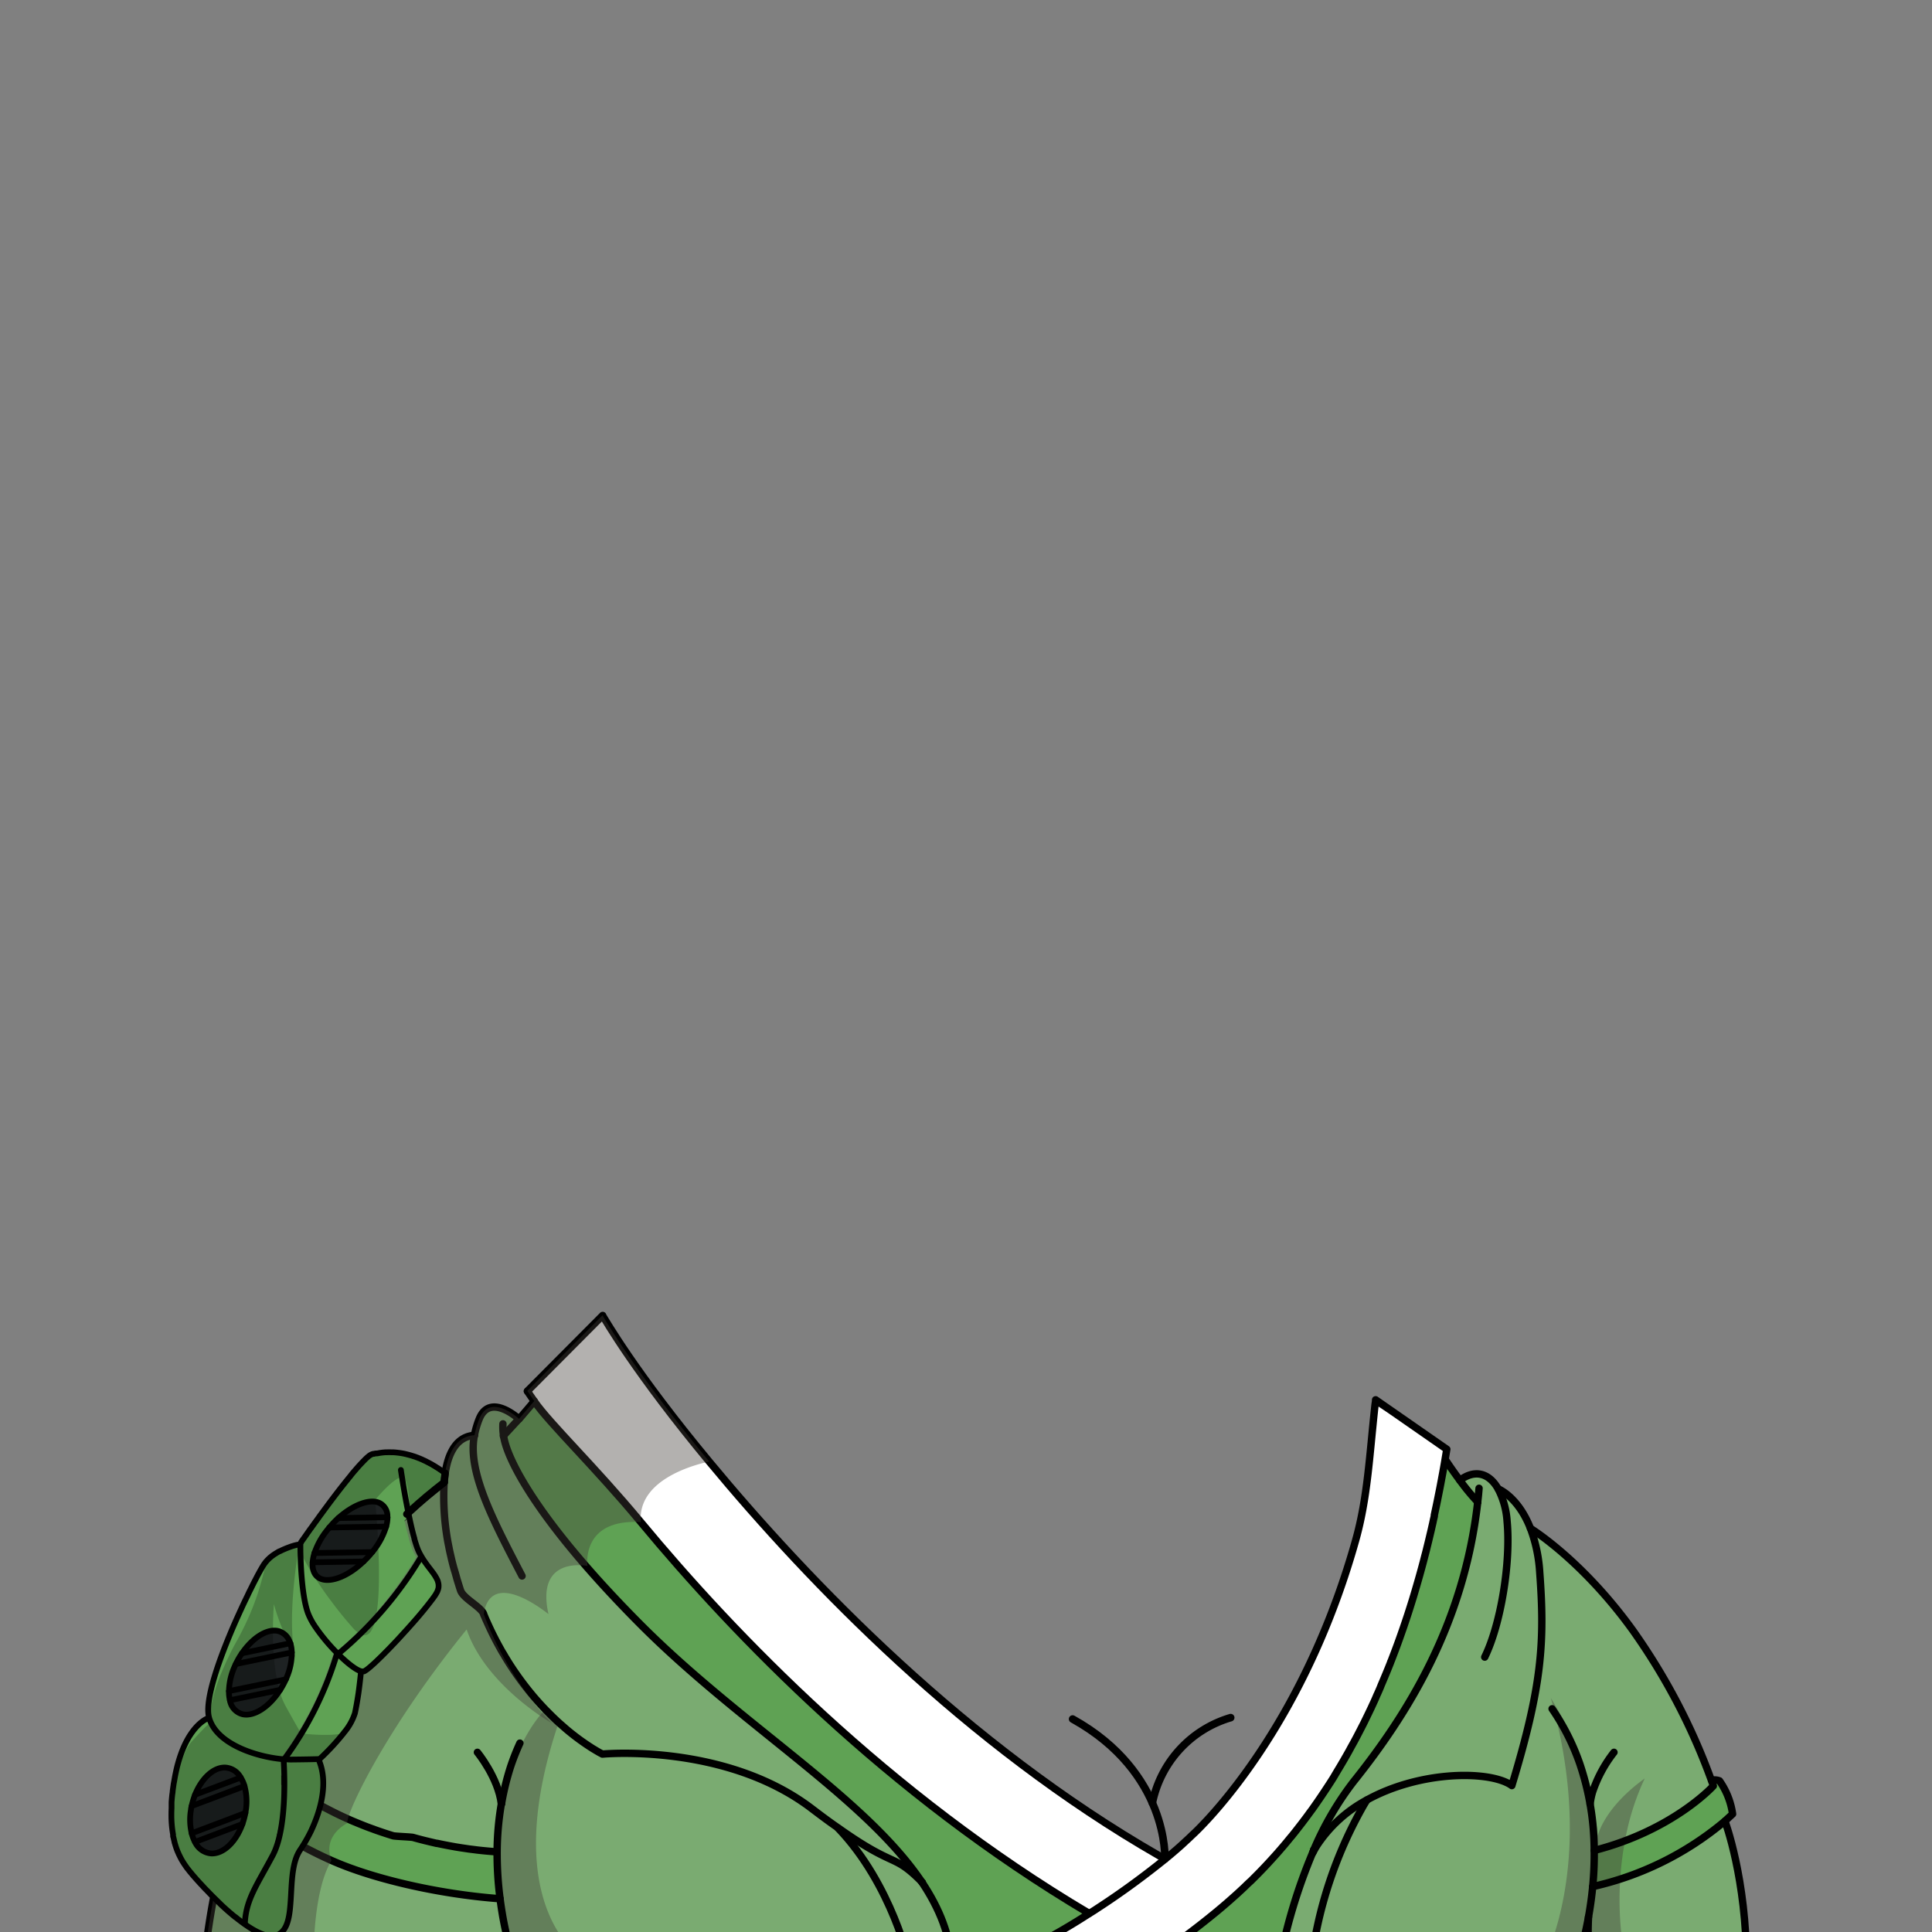<svg xmlns="http://www.w3.org/2000/svg" viewBox="0 0 432 432">
  <rect x="0" y="0" width="432" height="432" fill="#808080" stroke="none"/>
  <defs>
    <style>.GUNDAN_OTTER_OUTFIT_GUNDAN_OTTER_OUTFIT_36_cls-1{isolation:isolate;}.GUNDAN_OTTER_OUTFIT_GUNDAN_OTTER_OUTFIT_36_cls-2{fill:#5fa254;}.GUNDAN_OTTER_OUTFIT_GUNDAN_OTTER_OUTFIT_36_cls-3{fill:#7aab71;}.GUNDAN_OTTER_OUTFIT_GUNDAN_OTTER_OUTFIT_36_cls-4{fill:#fff;}.GUNDAN_OTTER_OUTFIT_GUNDAN_OTTER_OUTFIT_36_cls-5{fill:#433c39;opacity:0.4;}.GUNDAN_OTTER_OUTFIT_GUNDAN_OTTER_OUTFIT_36_cls-5,.GUNDAN_OTTER_OUTFIT_GUNDAN_OTTER_OUTFIT_36_cls-9{mix-blend-mode:multiply;}.GUNDAN_OTTER_OUTFIT_GUNDAN_OTTER_OUTFIT_36_cls-10,.GUNDAN_OTTER_OUTFIT_GUNDAN_OTTER_OUTFIT_36_cls-6,.GUNDAN_OTTER_OUTFIT_GUNDAN_OTTER_OUTFIT_36_cls-8{fill:none;stroke:#000;stroke-linecap:round;stroke-linejoin:round;}.GUNDAN_OTTER_OUTFIT_GUNDAN_OTTER_OUTFIT_36_cls-6{stroke-width:1.65px;}.GUNDAN_OTTER_OUTFIT_GUNDAN_OTTER_OUTFIT_36_cls-7{fill:#1e2223;}.GUNDAN_OTTER_OUTFIT_GUNDAN_OTTER_OUTFIT_36_cls-8{stroke-width:1.29px;}.GUNDAN_OTTER_OUTFIT_GUNDAN_OTTER_OUTFIT_36_cls-9{opacity:0.22;}.GUNDAN_OTTER_OUTFIT_GUNDAN_OTTER_OUTFIT_36_cls-10{stroke-width:1.7px;}</style>
  </defs>
  <g class="GUNDAN_OTTER_OUTFIT_GUNDAN_OTTER_OUTFIT_36_cls-1">
    <g id="outfit">
      <path class="GUNDAN_OTTER_OUTFIT_GUNDAN_OTTER_OUTFIT_36_cls-2" d="M384.48,398.2a16.87,16.87,0,0,1,2.93,7.42l-1.71,1.58a69.44,69.44,0,0,1-29.57,14.65,74.35,74.35,0,0,0,.34-8.08c17.69-4.53,26.63-14.43,26.63-14.43s-.13-.44-.43-1.25h.05A3,3,0,0,1,384.48,398.2Z" />
      <path class="GUNDAN_OTTER_OUTFIT_GUNDAN_OTTER_OUTFIT_36_cls-3" d="M383.1,399.34s-6.61,7.33-19.73,12.26a68.48,68.48,0,0,1-6.9,2.17,74.35,74.35,0,0,1-.34,8.08,82.36,82.36,0,0,1-2.08,12.1c-.61,2.42-1.17,4.13-1.43,4.91v.47h-59.5a95.09,95.09,0,0,1,11.8-35.67c6.78-3.78,12.24-8.24,26.9-6.06.09-.19,5,1.18,5.06,1a6.21,6.21,0,0,1,1.17.68,193.07,193.07,0,0,0,5.06-19.71c1.93-10.19,1.93-17.86,1.18-27.94a33.85,33.85,0,0,0-2.08-9.86s11.49,7,22.92,22.83a140.81,140.81,0,0,1,17.54,33.51C383,398.9,383.1,399.34,383.1,399.34Z" />
      <path class="GUNDAN_OTTER_OUTFIT_GUNDAN_OTTER_OUTFIT_36_cls-2" d="M111.82,424.59h-.15c-13.93-1-28.6-4.52-37.55-8.55a84.61,84.61,0,0,1-20.82-13.1c-1-.87-1.73-1.58-2.22-2.07,0,0,.67-5.7,3.81-9.69A4,4,0,0,1,57.2,391h0c-.36,1.05-.53,1.63-.53,1.63l.61.64a.85.85,0,0,1,.19.19l1,.94.65.59h0c.23.2.47.42.74.64a71.7,71.7,0,0,0,11.32,7.79c.56.32,1.13.63,1.72.93,1.51.8,3.11,1.59,4.82,2.35.68.31,1.37.6,2.08.89s1.66.68,2.52,1l1.58.58q1.94.69,4,1.32c.42.12,4,.25,4.46.37.84.24,1.71.47,2.59.69l1.33.32,1.32.31.14,0c1.34.29,2.72.55,4.12.8.67.11,1.35.22,2,.31l1,.15,1.38.17c.31.05.63.08,1,.12,1.22.14,2.46.24,3.71.34h.14A78.17,78.17,0,0,0,111.82,424.59Z" />
      <path class="GUNDAN_OTTER_OUTFIT_GUNDAN_OTTER_OUTFIT_36_cls-4" d="M239.65,435.89a.15.15,0,0,1,.09,0,.29.29,0,0,1,.1.08Zm67.81-121.81c-1.28,11.71-1.67,20.88-4.37,30.43A136.79,136.79,0,0,1,269.84,407l-.51.54c-.91.94-1.83,1.85-2.75,2.75l-.1.09c-.38.38-.77.75-1.16,1.1l-1.18,1.09c-1.21,1.09-2.43,2.12-3.65,3.11-2.26,1.83-4.48,3.53-6.65,5.13-2.89,2.12-5.68,4-8.34,5.78-.66.44-1.31.86-2,1.27a138.33,138.33,0,0,1-21.61,11.48H255.8c.4-.25.79-.51,1.19-.78a183.11,183.11,0,0,0,15.1-11.2l1.11-.93,1.11-.95c.46-.4.92-.8,1.37-1.21.71-.62,1.41-1.26,2.11-1.92l.87-.83c.36-.33.71-.68,1.07-1l1.32-1.32c.47-.47.92-.94,1.38-1.42,1.13-1.18,2.23-2.39,3.33-3.63l1.2-1.39.43-.51c.52-.61,1-1.23,1.55-1.86l.06-.08.46-.58c.16-.19.31-.38.46-.58.65-.83,1.3-1.66,1.93-2.51.29-.38.57-.76.85-1.15s.75-1,1.12-1.54q1.65-2.34,3.24-4.79c.36-.55.72-1.11,1.07-1.67l1-1.69.43-.71.92-1.56.75-1.31c.25-.43.49-.87.73-1.32s.49-.88.73-1.32c.51-.93,1-1.87,1.48-2.81.57-1.11,1.14-2.24,1.69-3.39.13-.26.25-.51.37-.77.21-.46.43-.92.65-1.38.35-.74.69-1.49,1-2.24s.64-1.44.95-2.17c.72-1.68,1.43-3.38,2.12-5.12,0-.12.09-.23.13-.34l.72-1.88c.55-1.44,1.08-2.9,1.6-4.39l.43-1.23.42-1.24c.28-.83.56-1.67.83-2.52s.55-1.73.82-2.61.51-1.69.76-2.55.51-1.75.76-2.64q.24-.86.48-1.74c.18-.66.36-1.32.53-2s.37-1.39.54-2.09.35-1.41.52-2.12l.51-2.15.27-1.19c.08-.32.15-.65.22-1s.15-.65.23-1c0-.07,0-.15,0-.22l.21-1c.16-.74.32-1.48.47-2.23s.3-1.49.45-2.25c.12-.58.23-1.17.34-1.76l.24-1.29c.24-1.27.47-2.56.69-3.86.12-.78.26-1.56.39-2.35Z" />
      <path class="GUNDAN_OTTER_OUTFIT_GUNDAN_OTTER_OUTFIT_36_cls-3" d="M212.87,439.32h-9.45s-3.9-17.9-16-30.52h0c13,9.2,12,5.34,18.7,12.1h0C210.06,426.72,212.5,432.78,212.87,439.32Z" />
      <path class="GUNDAN_OTTER_OUTFIT_GUNDAN_OTTER_OUTFIT_36_cls-2" d="M243.54,427.85a138.86,138.86,0,0,1-21.61,11.48h-9.06c-.37-6.54-2.81-12.6-6.7-18.42h0C193.48,402,165.41,385.58,143,363.07a174.12,174.12,0,0,1-11.68-12.92h0c-12.12-14.93-18.13-24.72-18.75-29.1l3.48-3.76,3.4-4c3.47,5,13.64,14.77,23.81,27C164.11,365.47,198.35,401.08,243.54,427.85Z" />
      <path class="GUNDAN_OTTER_OUTFIT_GUNDAN_OTTER_OUTFIT_36_cls-3" d="M212.87,439.32H115.19l-.17-.47c0-.17-.13-.37-.21-.63s-.25-.79-.41-1.32c-.28-.94-.62-2.14-1-3.56l-.31-1.32c-.07-.3-.13-.6-.2-.93-.12-.6-.26-1.23-.37-1.88-.08-.33-.13-.67-.19-1h0a5.4,5.4,0,0,1-.11-.58v0c-.16-.95-.3-1.95-.44-3a78.17,78.17,0,0,1-.66-10.44H111c-1.25-.1-2.49-.2-3.71-.34l-1-.12-1.38-.17-1-.15c-.7-.09-1.38-.2-2-.31-1.4-.25-2.79-.52-4.12-.8l-.14,0-1.32-.31L95,411.59c-.88-.22-1.75-.45-2.59-.69-.42-.12-4-.25-4.46-.37q-2.08-.63-4-1.32l-1.58-.58c-.86-.32-1.7-.66-2.52-1s-1.4-.58-2.08-.89c-1.71-.76-3.31-1.55-4.82-2.35-.6-.31-1.16-.63-1.72-.93a71.7,71.7,0,0,1-11.32-7.79l-.74-.64h0l-.65-.59-1-.94-.19-.19-.61-.64s.17-.58.53-1.63c2.57-7.43,14.61-38.65,42.09-59.55a57,57,0,0,0,.77,12.94c.1.57.22,1.13.33,1.7s.23,1.11.36,1.66c.29,1.3.61,2.58,1,3.81.09.33.18.64.28,1,.13.51.29,1,.45,1.52s.31,1,.47,1.48c.62,1.84,4.49,3.61,5.18,5.29,0,0,0,.06,0,.08h0c0,.07.05.14.09.22s0,.09.07.13c.15.4.32.79.5,1.18s.39.87.59,1.29q.59,1.28,1.2,2.46c.2.4.41.8.62,1.19s.42.77.63,1.15.42.76.65,1.12.42.74.65,1.09c.43.72.87,1.42,1.32,2.09.22.34.44.67.67,1,1.13,1.64,2.27,3.15,3.41,4.55l.68.82c.92,1.08,1.82,2.07,2.71,3l.21.22.13.12c.91.93,1.81,1.81,2.68,2.6l.36.32c.42.37.81.72,1.2,1.05a52.14,52.14,0,0,0,6,4.41c.29.18.56.35.8.48.5.3.88.51,1.11.62l.17.1.11.05s27.44-2.6,46.83,12.2c2.27,1.73,4.23,3.18,6,4.39h0c12.06,12.62,16,30.52,16,30.52Z" />
      <path class="GUNDAN_OTTER_OUTFIT_GUNDAN_OTTER_OUTFIT_36_cls-5" d="M132.22,439.33h-15.7l-.25-.47a43.47,43.47,0,0,1-3.9-10.65A56.66,56.66,0,0,1,111,414.14c.33-12.64,4.49-25,10.9-31.91a19.75,19.75,0,0,1,4.66-3.84c-.65,2.3-.92,4.64-1.64,6.78C112.56,421.85,125.92,436,132.22,439.33Z" />
      <path class="GUNDAN_OTTER_OUTFIT_GUNDAN_OTTER_OUTFIT_36_cls-2" d="M330.42,335.85v0c-3.06,27.29-15.73,47.47-27.75,62.49a69.23,69.23,0,0,0-8.9,15.26l0,.05c-.07.18-.16.36-.22.54,0,0,0,0,0,0A122.67,122.67,0,0,0,286,439.33H255.8c.4-.25.79-.51,1.18-.77a184.32,184.32,0,0,0,15.1-11.2c23.87-19.64,42.61-50.89,51.14-100.93,0,0,1.4,2.15,3.21,4.57A46.73,46.73,0,0,0,330.42,335.85Z" />
      <path class="GUNDAN_OTTER_OUTFIT_GUNDAN_OTTER_OUTFIT_36_cls-3" d="M390.53,439.33H352.62v-.47c.26-.78.82-2.49,1.43-4.91a82.36,82.36,0,0,0,2.08-12.1q3.25-.77,6.17-1.73a67.56,67.56,0,0,0,23.4-12.92S390.53,420,390.53,439.33Z" />
      <path class="GUNDAN_OTTER_OUTFIT_GUNDAN_OTTER_OUTFIT_36_cls-5" d="M363.65,439.33H344.76s12.63-22.15,2-59.67a73.25,73.25,0,0,1,10.51,30.81s1.26-6.12,10.5-12.81a55.72,55.72,0,0,0-4.41,13.94,67.88,67.88,0,0,0-1.07,8.52A70.27,70.27,0,0,0,363.65,439.33Z" />
      <path class="GUNDAN_OTTER_OUTFIT_GUNDAN_OTTER_OUTFIT_36_cls-3" d="M344.29,351.61c1.16,15.58.52,25.39-6.24,47.65a6.21,6.21,0,0,0-1.17-.68c-5.73-2.69-20-2.31-31.23,3.89a30.85,30.85,0,0,0-11,9.92l-.06.09c-.44.6-.7,1-.79,1.14a69.23,69.23,0,0,1,8.9-15.26c12-15,24.69-35.2,27.75-62.49v0a46.73,46.73,0,0,1-4-4.85c3.33-2.51,6.55-1.65,8.56,1.93h0s4.43,1.69,7.21,8.83A33.85,33.85,0,0,1,344.29,351.61Z" />
      <path class="GUNDAN_OTTER_OUTFIT_GUNDAN_OTTER_OUTFIT_36_cls-3" d="M304.92,403.66a95.09,95.09,0,0,0-11.8,35.67H286a122.67,122.67,0,0,1,7.52-25.08s0,0,0,0a17.53,17.53,0,0,1,1-1.73l.06-.09A32.6,32.6,0,0,1,304.92,403.66Z" />
      <path class="GUNDAN_OTTER_OUTFIT_GUNDAN_OTTER_OUTFIT_36_cls-3" d="M206.16,420.89c-6.7-6.76-5.68-2.9-18.7-12.1-1.72-1.21-3.68-2.66-6-4.39-19.39-14.8-46.83-12.2-46.83-12.2l-.11-.05-.17-.1c-.23-.11-.61-.32-1.11-.62l-.8-.48a52.14,52.14,0,0,1-6-4.41l-1.2-1.05-.36-.32c-.87-.79-1.77-1.67-2.68-2.6l-.13-.12-.21-.22c-.89-.94-1.79-1.93-2.71-3l-.68-.82c-1.14-1.4-2.28-2.91-3.41-4.55-.23-.33-.45-.66-.67-1-.45-.67-.89-1.37-1.32-2.09-.22-.35-.44-.72-.65-1.09s-.43-.74-.65-1.12l-.63-1.15c-.21-.39-.42-.79-.62-1.19q-.61-1.18-1.2-2.46l-.59-1.29c-.17-.39-.33-.78-.5-1.18,0,0,0-.08-.07-.13s-.06-.15-.09-.22h0s0,0,0-.08c-.7-1.67-4.57-3.45-5.18-5.29-.16-.48-.31-1-.47-1.48s-.31-1-.45-1.52c-.1-.32-.19-.64-.28-1-.34-1.23-.66-2.51-1-3.81-.13-.55-.24-1.1-.36-1.66s-.23-1.13-.33-1.7a57,57,0,0,1-.77-12.94c.41-5.28,2.08-10.23,6.81-10.54a20.06,20.06,0,0,1,1.07-3.65c2.41-6,8.89,0,8.89,0l-3.48,3.76c.62,4.38,6.63,14.17,18.75,29.1h0A174.12,174.12,0,0,0,143,363.07C165.41,385.58,193.48,402,206.16,420.89Z" />
      <path class="GUNDAN_OTTER_OUTFIT_GUNDAN_OTTER_OUTFIT_36_cls-3" d="M115.19,439.33H45.6a170.41,170.41,0,0,1,7.7-36.4A84.61,84.61,0,0,0,74.12,416c8.95,4,23.62,7.51,37.55,8.55h.15c.14,1.05.28,2.05.44,3v0a5.4,5.4,0,0,0,.11.58h0c.06.34.11.68.19,1,.11.65.24,1.27.37,1.88.07.33.13.63.2.93l.31,1.32c.34,1.42.68,2.62,1,3.56.15.53.29,1,.41,1.32s.16.46.21.63Z" />
      <path class="GUNDAN_OTTER_OUTFIT_GUNDAN_OTTER_OUTFIT_36_cls-4" d="M260.49,415.67h0a185.15,185.15,0,0,1-17,12.17c-45.19-26.77-79.43-62.38-100.25-87.5-10.17-12.27-20.34-22-23.81-27-.64-.91-1.16-1.67-1.55-2.26l16.83-16.91,0,.06c.67,1.05,7.27,12.66,23.85,32.65,22.36,27,57.45,63.33,100.56,88.08Z" />
      <path class="GUNDAN_OTTER_OUTFIT_GUNDAN_OTTER_OUTFIT_36_cls-6" d="M385.7,407.2s4.83,12.84,4.83,32.13H255.8" />
      <path class="GUNDAN_OTTER_OUTFIT_GUNDAN_OTTER_OUTFIT_36_cls-6" d="M112.1,403.38a64.66,64.66,0,0,0-.94,10.77,78.17,78.17,0,0,0,.66,10.44c.14,1.05.28,2.05.44,3v0A74.79,74.79,0,0,0,115,438.86l.17.47" />
      <path class="GUNDAN_OTTER_OUTFIT_GUNDAN_OTTER_OUTFIT_36_cls-6" d="M116.25,389.77a52,52,0,0,0-2.11,5.35,59,59,0,0,0-2,8.24" />
      <path class="GUNDAN_OTTER_OUTFIT_GUNDAN_OTTER_OUTFIT_36_cls-6" d="M106.75,391.82s4.67,5.69,5.35,11.54v0" />
      <path class="GUNDAN_OTTER_OUTFIT_GUNDAN_OTTER_OUTFIT_36_cls-6" d="M352.62,438.86c.26-.78.82-2.49,1.43-4.91a82.36,82.36,0,0,0,2.08-12.1,74.35,74.35,0,0,0,.34-8.08,61,61,0,0,0-3.22-19.38h0a51.51,51.51,0,0,0-6-12l-.2-.3" />
      <path class="GUNDAN_OTTER_OUTFIT_GUNDAN_OTTER_OUTFIT_36_cls-6" d="M355.55,403.38a16.44,16.44,0,0,1,.55-2.67,29.45,29.45,0,0,1,4.79-8.89" />
      <path class="GUNDAN_OTTER_OUTFIT_GUNDAN_OTTER_OUTFIT_36_cls-6" d="M355.2,428.6s-.46,7.57.59,10.25" />
      <path class="GUNDAN_OTTER_OUTFIT_GUNDAN_OTTER_OUTFIT_36_cls-6" d="M117.93,311.05l16.83-16.91,0,.06c.67,1.05,7.27,12.66,23.85,32.65,22.36,27,57.45,63.33,100.56,88.08l1.28.74" />
      <path class="GUNDAN_OTTER_OUTFIT_GUNDAN_OTTER_OUTFIT_36_cls-6" d="M243.54,427.85c-45.19-26.77-79.43-62.38-100.25-87.5-10.17-12.27-20.34-22-23.81-27-.64-.91-1.16-1.67-1.55-2.26" />
      <path class="GUNDAN_OTTER_OUTFIT_GUNDAN_OTTER_OUTFIT_36_cls-6" d="M307.59,313c0,.37-.08.75-.13,1.12-1.28,11.71-1.67,20.88-4.37,30.43-9.68,34.35-26.2,54.89-33.25,62.49l-.51.54c-1.46,1.56-2.44,2.47-2.75,2.75l-.1.09c-.38.38-.77.75-1.16,1.1l-1.18,1.09c-1.21,1.09-2.43,2.12-3.65,3.11-2.26,1.83-4.48,3.53-6.65,5.13-2.89,2.13-5.68,4.05-8.34,5.78-.66.44-1.31.86-2,1.27a138.33,138.33,0,0,1-21.61,11.48H255.8c.4-.25.79-.51,1.19-.78a183.11,183.11,0,0,0,15.1-11.2l1.11-.93,1.11-.95c.46-.4.92-.8,1.37-1.21.71-.62,1.41-1.26,2.11-1.92.29-.27.58-.54.87-.83s.71-.68,1.07-1l1.32-1.32c.47-.47.92-.94,1.38-1.42,1.13-1.18,2.23-2.39,3.33-3.63l1.2-1.39.43-.51c.52-.61,1-1.23,1.55-1.86l.06-.08.46-.58c.16-.19.31-.38.46-.58.65-.83,1.3-1.66,1.93-2.51.29-.38.57-.76.85-1.15s.75-1,1.12-1.54q1.65-2.34,3.24-4.79c.36-.55.72-1.11,1.07-1.67l1-1.69.43-.71.92-1.56.75-1.31c.25-.43.49-.87.73-1.32s.49-.88.73-1.32c.51-.93,1-1.87,1.48-2.81l.81-1.58c.29-.6.59-1.2.88-1.81.13-.26.25-.51.37-.77.22-.45.44-.91.65-1.38.35-.74.69-1.49,1-2.24l.17-.36.37-.84c.14-.32.28-.65.41-1,.72-1.68,1.43-3.38,2.12-5.12,0-.12.09-.23.13-.34l.72-1.88c.55-1.44,1.08-2.9,1.6-4.39l.43-1.23.42-1.24c.28-.83.56-1.67.83-2.52s.55-1.73.82-2.61.51-1.69.76-2.55.51-1.75.76-2.64q.24-.86.48-1.74c.18-.66.36-1.32.53-2s.37-1.39.54-2.09.35-1.41.52-2.12l.51-2.15.27-1.19c.08-.32.15-.65.22-1s.15-.65.23-1c0-.07,0-.15,0-.22l.21-1c.16-.74.32-1.48.47-2.23s.3-1.49.45-2.25c.12-.58.23-1.17.34-1.76l.24-1.29c.24-1.27.47-2.56.69-3.86.12-.78.26-1.56.39-2.35L307.6,313" />
      <path class="GUNDAN_OTTER_OUTFIT_GUNDAN_OTTER_OUTFIT_36_cls-6" d="M53.3,402.93a170.41,170.41,0,0,0-7.7,36.4" />
      <path class="GUNDAN_OTTER_OUTFIT_GUNDAN_OTTER_OUTFIT_36_cls-6" d="M203.41,439.32h0s-3.9-17.9-16-30.52" />
      <path class="GUNDAN_OTTER_OUTFIT_GUNDAN_OTTER_OUTFIT_36_cls-6" d="M206.17,420.9c3.89,5.82,6.33,11.88,6.7,18.42h-9.45" />
      <path class="GUNDAN_OTTER_OUTFIT_GUNDAN_OTTER_OUTFIT_36_cls-6" d="M112.46,318.38a12.21,12.21,0,0,0,.14,2.67c.77,5.55,8.27,19.7,30.44,42,22.37,22.51,50.44,38.89,63.12,57.82" />
      <path class="GUNDAN_OTTER_OUTFIT_GUNDAN_OTTER_OUTFIT_36_cls-6" d="M106.12,320.94c-4.73.31-6.4,5.26-6.81,10.54a57,57,0,0,0,.77,12.94c.1.57.22,1.13.33,1.7s.23,1.11.36,1.66c.29,1.3.61,2.58,1,3.81.09.33.18.64.28,1,.13.51.29,1,.45,1.52s.31,1,.47,1.48c.61,1.84,4.48,3.62,5.18,5.29,0,0,0,.06,0,.08h0c0,.07.05.14.09.22s0,.09.07.13c.15.4.32.79.5,1.18s.39.87.59,1.29q.59,1.28,1.2,2.46c.2.4.41.8.62,1.19s.42.77.63,1.15.42.76.65,1.12.42.74.65,1.09c.43.72.87,1.42,1.32,2.09.22.34.44.67.67,1,1.13,1.64,2.27,3.15,3.41,4.55l.68.82c.92,1.08,1.82,2.07,2.71,3l.21.22.13.12c.91.93,1.81,1.81,2.68,2.6l.36.32,1.2,1.05a52.14,52.14,0,0,0,6,4.41l.8.48c.5.3.88.51,1.11.62l.17.1.11.05s27.44-2.6,46.83,12.2c2.27,1.73,4.23,3.18,6,4.39,13,9.2,12,5.34,18.7,12.1h0" />
      <path class="GUNDAN_OTTER_OUTFIT_GUNDAN_OTTER_OUTFIT_36_cls-6" d="M112.56,321.1l0-.05,3.48-3.76s-6.48-6-8.89,0a20.06,20.06,0,0,0-1.07,3.65c-1.59,8,4,18.71,10.65,31.45" />
      <line class="GUNDAN_OTTER_OUTFIT_GUNDAN_OTTER_OUTFIT_36_cls-6" x1="119.48" y1="313.31" x2="116.08" y2="317.29" />
      <path class="GUNDAN_OTTER_OUTFIT_GUNDAN_OTTER_OUTFIT_36_cls-6" d="M99.31,331.48C71.83,352.38,59.79,383.6,57.22,391c-.36,1.05-.53,1.63-.53,1.63l.61.64a.85.85,0,0,1,.19.19l1,.94.65.59h0c.23.2.47.42.74.64a71.7,71.7,0,0,0,11.32,7.79c.56.32,1.13.63,1.72.93,1.51.8,3.11,1.59,4.82,2.35.68.31,1.37.6,2.08.89s1.66.68,2.52,1l1.58.58q1.94.69,4,1.32c.42.12,4,.25,4.46.37.84.24,1.71.47,2.59.69l1.33.32,1.32.31.14,0c1.34.29,2.72.55,4.12.8.67.11,1.35.22,2,.31l1,.15,1.38.17c.31.05.63.08,1,.12,1.22.14,2.46.24,3.71.34h.15" />
      <path class="GUNDAN_OTTER_OUTFIT_GUNDAN_OTTER_OUTFIT_36_cls-6" d="M51.08,400.86c.49.49,1.23,1.2,2.22,2.07A84.61,84.61,0,0,0,74.12,416c8.95,4,23.62,7.51,37.55,8.55h.15" />
      <path class="GUNDAN_OTTER_OUTFIT_GUNDAN_OTTER_OUTFIT_36_cls-6" d="M57.2,391a4,4,0,0,0-2.31.15c-3.14,4-3.81,9.69-3.81,9.69" />
      <path class="GUNDAN_OTTER_OUTFIT_GUNDAN_OTTER_OUTFIT_36_cls-6" d="M356.47,413.77c17.69-4.53,26.63-14.43,26.63-14.43s-.13-.44-.43-1.25a140.81,140.81,0,0,0-17.54-33.51c-11.43-15.86-22.92-22.83-22.92-22.83" />
      <path class="GUNDAN_OTTER_OUTFIT_GUNDAN_OTTER_OUTFIT_36_cls-6" d="M356.13,421.85A69.44,69.44,0,0,0,385.7,407.2l1.71-1.58a16.87,16.87,0,0,0-2.93-7.42,3,3,0,0,0-1.76-.12" />
      <path class="GUNDAN_OTTER_OUTFIT_GUNDAN_OTTER_OUTFIT_36_cls-6" d="M330.42,335.85c.12-1,.22-2,.3-3.07" />
      <path class="GUNDAN_OTTER_OUTFIT_GUNDAN_OTTER_OUTFIT_36_cls-6" d="M293.77,413.62a69.23,69.23,0,0,1,8.9-15.26c12-15,24.69-35.2,27.75-62.49" />
      <path class="GUNDAN_OTTER_OUTFIT_GUNDAN_OTTER_OUTFIT_36_cls-6" d="M293.53,414.21c.06-.18.15-.36.22-.54" />
      <path class="GUNDAN_OTTER_OUTFIT_GUNDAN_OTTER_OUTFIT_36_cls-6" d="M286,439.33a122.67,122.67,0,0,1,7.52-25.08" />
      <path class="GUNDAN_OTTER_OUTFIT_GUNDAN_OTTER_OUTFIT_36_cls-6" d="M293.75,413.67l0-.05" />
      <path class="GUNDAN_OTTER_OUTFIT_GUNDAN_OTTER_OUTFIT_36_cls-6" d="M323.22,326.43s1.4,2.15,3.21,4.57a46.73,46.73,0,0,0,4,4.85v0" />
      <path class="GUNDAN_OTTER_OUTFIT_GUNDAN_OTTER_OUTFIT_36_cls-6" d="M326.43,331c3.33-2.51,6.55-1.65,8.56,1.93a18.25,18.25,0,0,1,2,7.25c.87,9.12-1.39,23-5,30.35" />
      <path class="GUNDAN_OTTER_OUTFIT_GUNDAN_OTTER_OUTFIT_36_cls-6" d="M335,332.92s4.43,1.69,7.21,8.83a33.85,33.85,0,0,1,2.08,9.86c1.16,15.58.52,25.39-6.24,47.65a6.21,6.21,0,0,0-1.17-.68c-5.73-2.69-20-2.31-31.23,3.89a30.85,30.85,0,0,0-11,9.92l-.06.09a17.53,17.53,0,0,0-1,1.73s0,0,0,0" />
      <path class="GUNDAN_OTTER_OUTFIT_GUNDAN_OTTER_OUTFIT_36_cls-6" d="M305.65,402.47s-.27.41-.73,1.19a95.09,95.09,0,0,0-11.8,35.67" />
      <path class="GUNDAN_OTTER_OUTFIT_GUNDAN_OTTER_OUTFIT_36_cls-5" d="M143.29,340.35c-13.46-.8-11.93,9.8-11.93,9.8h0c-.4-.09-11.61-2.17-8.72,10.75.36.35-5.59-4.72-10-4.72-2.14,0-3.93,1.18-4.48,4.74h0c0,.07.05.14.09.22a72.75,72.75,0,0,0,13,21.87c1.22,1.39,2,2.16,2.24,2.36-.22-.12-1.25-.73-2.75-1.75-4.53-3.1-13.27-10.07-16.4-19.27-17,21-25.45,38.13-26.55,42.38l-.24,1S72,410.42,74.12,416c-4.44,7.33-4,23.29-4,23.29H45.6a170.41,170.41,0,0,1,7.7-36.4c-1-.87-1.73-1.58-2.22-2.07,0,0,.67-5.7,3.81-9.69A4,4,0,0,1,57.2,391h0c2.57-7.43,14.61-38.65,42.09-59.55.41-5.28,2.08-10.23,6.81-10.54a20.06,20.06,0,0,1,1.07-3.65c2.41-6,8.89,0,8.89,0l3.4-4c-.64-.91-1.16-1.67-1.55-2.26l16.83-16.91,0,.06c.67,1.05,7.27,12.66,23.85,32.65C156.28,327.32,142.45,330.48,143.29,340.35Z" />
      <path class="GUNDAN_OTTER_OUTFIT_GUNDAN_OTTER_OUTFIT_36_cls-7" d="M75.66,339.44a20.47,20.47,0,0,0-2,2.11c-.19.22-.36.43-.54.66a16.68,16.68,0,0,0-2.77,5.05,8.76,8.76,0,0,0-.4,2.07c-.13,1.73.45,3.06,1.76,3.64,2.34,1,6.28-.62,9.62-3.82a18.31,18.31,0,0,0,1.93-2.09c.09-.09.16-.19.24-.28a16.45,16.45,0,0,0,2.88-5.43,7.66,7.66,0,0,0,.31-2.08h0a3.2,3.2,0,0,0-1.8-3.24C82.62,335,78.92,336.51,75.66,339.44Z" />
      <path class="GUNDAN_OTTER_OUTFIT_GUNDAN_OTTER_OUTFIT_36_cls-7" d="M53.82,397.46a4.24,4.24,0,0,0-3.45-2.23c-2.63-.1-5.3,2.44-6.76,6.08a16.54,16.54,0,0,0-.76,2.53c-.06.25-.09.51-.14.76a13.23,13.23,0,0,0,.15,5.33,7.83,7.83,0,0,0,.74,1.94,4.38,4.38,0,0,0,3.66,2.57c2.75.1,5.54-2.66,6.94-6.57a17,17,0,0,0,.67-2.48c0-.1,0-.21.05-.32a13,13,0,0,0-.25-5.7A7.1,7.1,0,0,0,53.82,397.46Z" />
      <path class="GUNDAN_OTTER_OUTFIT_GUNDAN_OTTER_OUTFIT_36_cls-7" d="M64.92,367.43a3.7,3.7,0,0,0-2.76-2.75c-2.52-.51-5.74,1.59-8,5a14.84,14.84,0,0,0-1.38,2.4,6.07,6.07,0,0,0-.34.73,14,14,0,0,0-1.19,5.32,7.43,7.43,0,0,0,.21,2.05,3.84,3.84,0,0,0,2.88,3.14c2.63.54,6-1.79,8.35-5.46a15.56,15.56,0,0,0,1.27-2.35c.05-.1.09-.2.14-.31a13.8,13.8,0,0,0,1.19-5.71,7.23,7.23,0,0,0-.31-2.05Z" />
      <path class="GUNDAN_OTTER_OUTFIT_GUNDAN_OTTER_OUTFIT_36_cls-2" d="M70.91,352.47h0Zm-10.29,28L61,380c-.12.14-.24.26-.37.39ZM59,381.87l.19-.15-.12.09A.19.19,0,0,1,59,381.87Zm39.41-53.24c-.25-.17-.49-.34-.74-.48l-.3-.19a2.07,2.07,0,0,0-.25-.15l-.22-.13-.74-.43-1.09-.57-.17-.07a3,3,0,0,0-.31-.15l-.31-.14-.3-.13-.31-.13c-.21-.08-.43-.18-.65-.25l0,0,0,0-.13,0-.19-.07-.25-.09-.09,0-.3-.09-.43-.12a.49.49,0,0,0-.17-.06l-.15,0a.91.91,0,0,0-.21-.05c-.39-.09-.76-.19-1.12-.26a18.16,18.16,0,0,0-2.07-.25h-.48a8,8,0,0,0-1,0h-.11l-.24,0a13.17,13.17,0,0,0-1.74.23h0L84,325l-.07,0h0a1.47,1.47,0,0,0-.3.08s0,0,0,0h-.07l0,0-.1,0-.3.09-.15.07-.21.11-.14.1h0a.24.24,0,0,0-.09.06l0,0a.67.67,0,0,0-.14.11,9.76,9.76,0,0,0-1,.93l-.26.26c-.32.34-.68.71-1.05,1.13a.61.61,0,0,1-.07.1l-.31.33a1.19,1.19,0,0,0-.15.18l-.48.55-.8,1a1.06,1.06,0,0,0-.17.2l-.34.41-.14.19c-.18.21-.35.43-.53.65-1.73,2.16-3.54,4.58-5.15,6.78-.21.3-.42.57-.63.85l-.07.11-.23.32-.2.28c-.44.59-.85,1.16-1.22,1.68h0s0,0,0,0l-.1.13,0,0v0l0,0h0l-.08.09-1.77,2.52a1.77,1.77,0,0,1-.16.22l0,0-.08.12L67,345l-.06.06,0,.06-.15.21h0a2.11,2.11,0,0,0-.29.06h-.18l-.06,0-.19,0-.21.06c-.29.08-.65.18-1.06.32l-.52.2a1.75,1.75,0,0,0-.32.12l-.14.07-.26.1-.11.05-.13.05-.23.1-.42.21-.16.09-.06,0c-.24.12-.47.26-.71.41a1.48,1.48,0,0,0-.21.13,9,9,0,0,0-.81.56l0,0,0,0-.13.09,0,0,0,0,0,0,0,0a.28.28,0,0,0-.09.07l-.43.38c-.14.14-.27.27-.4.42s0,0,0,0l-.27.31-.24.32-.24.34-.11.18-.12.21c-.1.14-.19.31-.3.5-.19.36-.44.8-.7,1.28-.07.12-.13.25-.2.38l-1.12,2.19-.49,1c-.18.35-.35.69-.53,1.06-.34.73-.71,1.49-1.08,2.29-.17.39-.36.78-.55,1.19-.37.81-.75,1.65-1.12,2.51-3.52,8-6.89,17.42-5.86,21.28,0,0-3.29,1.07-5.72,7.16a24.9,24.9,0,0,0-.84,2.41c-.08.29-.17.59-.26.9-.16.63-.32,1.28-.46,2,0,.17-.07.36-.11.54s-.07.36-.1.53c-.06.32-.11.63-.16,1s-.1.61-.14.91-.08.59-.11.88l-.12.86c0,.28,0,.56-.08.83s0,.27,0,.41l0,.41c0,.26,0,.52-.06.77s0,.4,0,.6c0,1.06,0,2,0,2.95a22.38,22.38,0,0,0,.34,2.91v.11a.17.17,0,0,1,0,.05s0,0,0,0,0,.25.07.38a1.46,1.46,0,0,1,0,.2l0,.16c0,.14.06.29.1.44s0,.05,0,.07a.84.84,0,0,0,0,.12s0,.05,0,.07a3.31,3.31,0,0,0,.12.42c.08.28.17.55.26.83s.13.4.2.58.07.15.11.22a2.77,2.77,0,0,0,.1.26.31.31,0,0,0,.06.13c.07.15.13.31.2.45l.09.18c.14.28.28.56.42.82l.21.36a.75.75,0,0,0,.07.12,1.36,1.36,0,0,0,.12.17,3.48,3.48,0,0,0,.22.36.61.61,0,0,1,.07.1l.36.53a1.67,1.67,0,0,1,.12.16l.17.24.07.09a3.47,3.47,0,0,1,.29.38c.07.09.16.18.24.29l.27.32a1.64,1.64,0,0,1,.21.25l.44.52.52.57c.26.3.55.6.84.94s.42.44.63.67l.33.36.69.7c.93,1,2,2,3,3,.75.71,1.53,1.4,2.32,2.06.26.24.52.46.79.67l.07.05h0l0,0a.22.22,0,0,0,.09.07h0l.1.09.2.15s0,0,0,0l.06,0,0,0,.06,0,.08.08.14.1c.4.31.79.61,1.19.88v0a5.68,5.68,0,0,1,0-.59,1.28,1.28,0,0,1,0-.19,2,2,0,0,1,0-.23.86.86,0,0,1,0-.16.2.2,0,0,0,0-.07v-.05a0,0,0,0,1,0,0c0-.14,0-.26,0-.4s.07-.37.1-.55,0-.24.06-.34v0c0-.13,0-.25.07-.38s0-.18.08-.27a1.4,1.4,0,0,1,.06-.28c0-.09,0-.18.07-.28s.15-.49.23-.74a.25.25,0,0,1,0-.11c.09-.28.18-.55.3-.84l0-.12a.42.42,0,0,0,0-.1l0,0c0-.07.06-.15.1-.23a.13.13,0,0,1,0-.07,1.19,1.19,0,0,1,.12-.29c.16-.38.34-.79.55-1.2.06-.12.13-.23.18-.36l.09-.2.21-.41.27-.5.35-.66c.14-.27.3-.55.45-.83.06-.09.12-.2.17-.29l.17-.31c.08-.16.18-.33.27-.5a1.27,1.27,0,0,0,.13-.22l.19-.35c.07-.11.13-.24.21-.36l.82-1.51.1-.17c.19-.34.38-.69.56-1.05.09-.16.16-.31.25-.48s.05-.11.07-.17a2.72,2.72,0,0,0,.11-.25.71.71,0,0,0,.08-.18.3.3,0,0,0,0-.1c0-.11.09-.22.14-.35a1.14,1.14,0,0,0,.09-.26c.06-.16.12-.32.17-.49l.18-.56c.07-.23.13-.47.2-.7l0-.1.12-.51c0-.09,0-.17.06-.25s0-.17.06-.27c.15-.65.26-1.31.37-2,0-.24.07-.48.1-.73s.06-.44.1-.66.06-.52.08-.77h0c0-.29,0-.6.08-.89a1.34,1.34,0,0,0,0-.2.41.41,0,0,0,0-.11c0-.34.06-.68.09-1s0-.69,0-1a.61.61,0,0,0,0-.14c0-.3,0-.6,0-.91s0-.73,0-1.1,0-.61,0-.89c0-1.13,0-2.18,0-3.07,0-.16,0-.32,0-.46,0-1.66-.12-2.71-.12-2.71h0s0,0,0,0h0l0,0,0,0c.07-.09.18-.24.33-.42l.12-.16a.62.62,0,0,0,.08-.12l.1-.12.2-.29c.57-.79,1.37-2,2.31-3.46l.35-.56h0l.37-.59a.43.43,0,0,0,0-.07h0l0,0,.37-.62c.16-.26.31-.52.46-.79s.33-.55.49-.84c.32-.57.65-1.16,1-1.78.24-.45.47-.92.71-1.4.1-.18.18-.35.27-.53.25-.49.48-1,.72-1.49l.15-.35a1.2,1.2,0,0,0,.11-.23c.29-.64.59-1.31.88-2a1.54,1.54,0,0,1,.08-.19c.15-.38.31-.76.47-1.14s.24-.6.34-.9.18-.45.27-.68.17-.47.26-.71.09-.26.13-.4.21-.57.31-.87.21-.61.3-.91l.12-.35.39-1.27c.53-.43,1-.86,1.56-1.3l.46-.4.25-.22c.33-.28.64-.56.94-.84.51-.45,1-.91,1.47-1.37l.63-.61h0a.5.5,0,0,1,.08-.07l0,0c.43-.42.85-.84,1.26-1.27a.89.89,0,0,0,.13-.14c.17-.16.34-.34.5-.51l.31-.34c.16-.15.3-.31.44-.47s.29-.3.43-.46.21-.23.31-.34l.07-.07.85-1c.14-.16.27-.32.41-.46s.36-.44.55-.65h0c0-.07.11-.12.16-.18l.8-1,.25-.31.36-.46c.27-.33.52-.64.76-1l.41-.54a1.57,1.57,0,0,1,.17-.21q.19-.29.42-.57c.2-.26.37-.5.55-.75l.47-.66h0c.11-.15.21-.3.32-.44l.58-.84c.28-.41.54-.81.8-1.2s.52-.78.74-1.14l.34-.53.75-1.21,0,0a1.8,1.8,0,0,1,.11-.2c-.19-.33-.38-.66-.56-1,0-.1-.1-.19-.14-.29s-.09-.2-.13-.32a3.65,3.65,0,0,1-.14-.35,1.73,1.73,0,0,1-.08-.27.53.53,0,0,0-.06-.1c-.07-.22-.15-.45-.23-.71a.88.88,0,0,1-.05-.15c-.08-.27-.17-.55-.25-.84a.81.81,0,0,1,0-.11,5.54,5.54,0,0,1-.17-.58c0-.16-.08-.33-.13-.5-.24-.92-.47-1.92-.69-2.93l.35-.35h0s0-.8,0-1.92c2.41-2.23,5-4.39,7.68-6.46.06-.69.13-1.37.22-2l0,0C99.13,329.12,98.78,328.87,98.42,328.63ZM60.47,364.7a2.57,2.57,0,0,1,.46-.07H61a4.82,4.82,0,0,1,.76,0c.13,0,.24,0,.36.06a3.12,3.12,0,0,1,1.15.48l.06,0h0a.28.28,0,0,1,.12.08.18.18,0,0,1,.09.07h0l.09.09h0a.77.77,0,0,1,.22.19l.15.16a1.56,1.56,0,0,1,.27.38,1.36,1.36,0,0,1,.21.34,2.15,2.15,0,0,1,.14.26,2.18,2.18,0,0,1,.11.27,2.61,2.61,0,0,1,.14.37h0a3.31,3.31,0,0,1,.12.45,1.74,1.74,0,0,1,0,.22,2,2,0,0,1,.05.26c0,.17,0,.35,0,.52v0h0l0,.55v0a11.06,11.06,0,0,1,0,1.14c0,.28,0,.56-.09.86a4.94,4.94,0,0,1-.1.53c0,.24-.1.5-.17.75s-.12.47-.18.71-.18.56-.29.84l-.29.78h0l0,.08c0,.1-.1.21-.14.3-.18.42-.39.83-.6,1.22-.09.18-.19.35-.29.51a.08.08,0,0,1,0,0s0,0,0,0v0l-.07.1c-.1.15-.18.3-.28.43a1,1,0,0,1-.11.17,0,0,0,0,1,0,0,4.56,4.56,0,0,1-.27.39,2.82,2.82,0,0,1-.21.31,1.6,1.6,0,0,1-.22.31c-.12.17-.25.32-.37.48s-.27.32-.4.46-.24.26-.37.39l-.05.06a9.63,9.63,0,0,1-.8.77s0,0,0,0a7.17,7.17,0,0,1-.61.51l-.12.09a.19.19,0,0,1-.07.06,9.9,9.9,0,0,1-1,.65l-.38.2-.39.18-.32.13a2.55,2.55,0,0,1-.33.11.17.17,0,0,1-.1,0l-.52.14-.08,0-.15,0h0l-.23,0-.44,0h-.14l-.19,0-.41-.06h0a5.16,5.16,0,0,1-.52-.16,2.12,2.12,0,0,1-.48-.23,1.9,1.9,0,0,1-.44-.3,3.24,3.24,0,0,1-.38-.36,4.8,4.8,0,0,1-1.05-2.09c0-.18-.08-.36-.11-.54a5.16,5.16,0,0,1-.08-.7,1.62,1.62,0,0,1,0-.23,5.61,5.61,0,0,1,0-.58,11.4,11.4,0,0,1,.26-2.39c0-.16.08-.33.12-.5a3.12,3.12,0,0,1,.14-.5,8.54,8.54,0,0,1,.25-.82c.12-.37.26-.73.42-1.11a1,1,0,0,1,.08-.18,1.46,1.46,0,0,1,.07-.19c.07-.12.13-.24.19-.37s.2-.43.31-.62a15,15,0,0,1,1.07-1.78,4.31,4.31,0,0,1,.44-.59c.22-.32.46-.61.7-.9l0,0,.36-.4c.36-.38.73-.74,1.11-1.07a11,11,0,0,1,.87-.69,8.17,8.17,0,0,1,1-.58,3.78,3.78,0,0,1,.49-.25,2.07,2.07,0,0,1,.47-.18,1.74,1.74,0,0,1,.47-.16A2,2,0,0,1,60.47,364.7Zm-5.55,40.38c0,.1,0,.21-.05.31a17.47,17.47,0,0,1-.67,2.49,14.78,14.78,0,0,1-.65,1.52c0,.12-.12.25-.18.36a6.67,6.67,0,0,1-.37.64,7,7,0,0,1-.47.73,10.41,10.41,0,0,1-1.38,1.61,8.64,8.64,0,0,1-.67.56,5.66,5.66,0,0,1-1,.62,2.52,2.52,0,0,1-.34.15l-.11,0a.82.82,0,0,1-.26.1s0,0,0,0a1.68,1.68,0,0,1-.32.09,2.43,2.43,0,0,1-.58.1l-.42,0h-.17a3.19,3.19,0,0,1-.54-.06.28.28,0,0,1-.13,0,2.22,2.22,0,0,1-.39-.11l-.07,0a3,3,0,0,1-.49-.21,2.89,2.89,0,0,1-.44-.27,3.17,3.17,0,0,1-.49-.4,5.4,5.4,0,0,1-.41-.42,6.61,6.61,0,0,1-.7-1.05,5.79,5.79,0,0,1-.42-.91c-.13-.34-.23-.67-.33-1s-.1-.45-.14-.68h0c0-.23-.09-.47-.11-.73a14.44,14.44,0,0,1,.11-3.91c0-.26.08-.51.14-.76.1-.44.2-.88.33-1.3a12.77,12.77,0,0,1,.43-1.23,3.3,3.3,0,0,1,.19-.43c0-.05,0-.11.07-.17s.1-.22.15-.32l0,0c.07-.16.16-.32.24-.48l.23-.4a2.91,2.91,0,0,1,.25-.42c.11-.18.22-.35.34-.51a5.74,5.74,0,0,1,.35-.47,6.57,6.57,0,0,1,.48-.57,6,6,0,0,1,.5-.51,4.52,4.52,0,0,1,.6-.51,2.74,2.74,0,0,1,.35-.27,3.89,3.89,0,0,1,.46-.29,3,3,0,0,1,.47-.24,2.09,2.09,0,0,1,.41-.17l.18-.06a4,4,0,0,1,1.47-.22,4.52,4.52,0,0,1,.53.06,1.56,1.56,0,0,1,.37.1.08.08,0,0,1,.07,0,.3.3,0,0,1,.15,0,.17.17,0,0,1,.1,0,1.69,1.69,0,0,1,.28.12,1.82,1.82,0,0,1,.36.2l.08.05h0l.21.15a3.26,3.26,0,0,1,.6.53,6.42,6.42,0,0,1,.68.9,2.3,2.3,0,0,1,.19.33,2.2,2.2,0,0,1,.15.26c.05.1.1.2.14.3a7,7,0,0,1,.38,1,.13.13,0,0,1,0,.06,9.36,9.36,0,0,1,.28,1.24,4.07,4.07,0,0,1,.08.61l0,.32a2.69,2.69,0,0,1,0,.4c0,.07,0,.14,0,.21s0,.29,0,.43A14.86,14.86,0,0,1,54.92,405.08Zm29-58.85-.41.54h0c-.08.09-.14.18-.23.27h0a20.25,20.25,0,0,1-1.92,2.09l-.34.32-.33.29c-.14.13-.28.24-.41.35l0,0h0a18.7,18.7,0,0,1-2.13,1.52c-.18.11-.37.22-.55.31s-.39.21-.58.31l-.47.22-.52.22-.18.06a.76.76,0,0,1-.18.06,5.94,5.94,0,0,1-.76.23,2.84,2.84,0,0,1-.45.1,4.55,4.55,0,0,1-2.7-.19,2.51,2.51,0,0,1-.45-.26,1.22,1.22,0,0,1-.25-.2.05.05,0,0,1,0,0h0a1.63,1.63,0,0,1-.3-.34l-.08-.09c0-.06-.08-.12-.1-.17a1.62,1.62,0,0,1-.17-.32,1,1,0,0,1-.11-.26,3.66,3.66,0,0,1-.13-.44,2.5,2.5,0,0,1-.07-.41s0,0,0,0a1.87,1.87,0,0,1,0-.34,6.14,6.14,0,0,1,0-.74,7.88,7.88,0,0,1,.12-1,10,10,0,0,1,.28-1.07,11.41,11.41,0,0,1,.46-1.21c.18-.41.38-.83.62-1.26a17,17,0,0,1,1.21-1.93c.15-.21.32-.43.49-.64s.34-.44.53-.66h0l.34-.39.33-.38a15.71,15.71,0,0,1,1.37-1.34h0c.11-.11.25-.23.36-.32s.08-.06.11-.09l.28-.24c.06,0,.14-.1.2-.16a17.94,17.94,0,0,1,2.5-1.65c.32-.18.65-.35,1-.49l.25-.09a1.23,1.23,0,0,0,.23-.11l.48-.16a1.9,1.9,0,0,1,.38-.13l.35-.08a3.52,3.52,0,0,1,.42-.09l.15,0,.1,0a.62.62,0,0,1,.19,0l.12,0,.25,0h.67l.19,0h.05l.18,0,.24.06.19.06.1,0,.21.07a2.86,2.86,0,0,1,.43.24l.08.06a1.94,1.94,0,0,1,.29.23.74.74,0,0,1,.12.13h0a1,1,0,0,1,.12.16.08.08,0,0,1,0,.05l0,0,.08.14a1.94,1.94,0,0,1,.15.24,1.8,1.8,0,0,1,.16.38,2.47,2.47,0,0,1,.15.46,0,0,0,0,0,0,0,5.37,5.37,0,0,1,.12,1.1h0a3.63,3.63,0,0,1,0,.65,2.2,2.2,0,0,1,0,.36,5.34,5.34,0,0,1-.09.53c0,.18-.1.36-.15.55a.9.9,0,0,1-.06.22,2.67,2.67,0,0,1-.11.34,2.3,2.3,0,0,1-.12.34c-.14.39-.31.79-.5,1.19a4.42,4.42,0,0,1-.27.53q-.18.34-.39.69a.25.25,0,0,0,0,.07l0,0a.83.83,0,0,1-.07.13.54.54,0,0,1-.1.16.25.25,0,0,1,0,.09h0c-.16.24-.31.48-.49.73Z" />
      <path class="GUNDAN_OTTER_OUTFIT_GUNDAN_OTTER_OUTFIT_36_cls-2" d="M97.43,356.11C96.35,358.52,87,368.94,82.75,372.7A7.15,7.15,0,0,1,80.91,374a.93.93,0,0,1-.41,0s-.2,2.18-.56,4.76c-.22,1.46-.49,3.06-.79,4.45a12.71,12.71,0,0,1-2.43,4.32c0,.05-.07.11-.12.17a54.58,54.58,0,0,1-5.34,5.75c2.14,4.9.62,11-1.74,16l-.26.52a35.67,35.67,0,0,1-2.16,3.81,9.21,9.21,0,0,0-.57,1.08c-1.31,3-1.21,7.23-1.51,10.86-.25,3.36-.83,6.17-3.08,7-1.77.64-4.41-.55-7.19-2.52v0a14.74,14.74,0,0,1,.25-2.27c0-.12,0-.24.06-.35s.1-.45.15-.67.09-.37.13-.55.15-.5.23-.75.19-.56.3-.84h0a6.29,6.29,0,0,1,.26-.65c.2-.49.42-1,.67-1.5l.28-.54c1-2.05,2.35-4.28,3.89-7.17a14.47,14.47,0,0,0,.88-2.07c.17-.51.33-1,.47-1.57a33,33,0,0,0,.8-4.27c.08-.6.14-1.19.19-1.78a79,79,0,0,0,.1-11.64l.53-.69c.06-.08.11-.16.18-.24l.2-.29c.45-.64,1.06-1.51,1.76-2.6.18-.27.37-.55.54-.86s.48-.75.73-1.16l0-.08h0l0,0h0l.38-.65c.61-1,1.25-2.18,1.91-3.42.48-.9,1-1.85,1.43-2.85.32-.67.64-1.36.94-2.07.17-.35.33-.71.47-1.07a1.42,1.42,0,0,0,.08-.18c.28-.67.56-1.35.82-2.05.09-.22.18-.44.26-.67s.27-.73.39-1.09.21-.59.31-.89c.29-.82.55-1.67.81-2.52.52-.43,1-.86,1.55-1.31,1.32-1.13,2.58-2.28,3.76-3.44h0c.35-.33.68-.67,1-1l1-1c.51-.54,1-1.08,1.49-1.61h0l.58-.65c.22-.25.44-.49.65-.75l.64-.74c.54-.65,1.07-1.29,1.57-1.92,1-1.28,2-2.52,2.78-3.7l.45-.61c1.24-1.78,2.25-3.36,3-4.66a1,1,0,0,1,.08-.14l.12-.19C96,351.81,98.63,353.46,97.43,356.11Z" />
      <path class="GUNDAN_OTTER_OUTFIT_GUNDAN_OTTER_OUTFIT_36_cls-8" d="M99.54,329.43l0,0c-.37-.29-.72-.54-1.08-.78s-.49-.34-.74-.48l-.3-.19a3.24,3.24,0,0,0-.47-.28c-.25-.16-.49-.3-.74-.43l-1.09-.57-.48-.22a5.41,5.41,0,0,0-.61-.27,1.37,1.37,0,0,0-.31-.13c-.22-.09-.43-.18-.65-.25l0,0,0,0a.75.75,0,0,1-.13-.06h0l-.16-.05-.25-.09c-.14,0-.26-.08-.39-.12l-.43-.12-.32-.09a.91.91,0,0,0-.21-.05c-.38-.11-.76-.19-1.12-.26a18.16,18.16,0,0,0-2.07-.25h-.48a8,8,0,0,0-1,0l-.35,0a13.17,13.17,0,0,0-1.74.23h0L84,325l-.07,0h0a1.47,1.47,0,0,0-.3.08s0,0,0,0h-.07l0,0-.1,0-.3.09-.15.07-.21.11a.94.94,0,0,0-.14.1h0a.24.24,0,0,0-.09.06l0,0a.67.67,0,0,0-.14.11,9.76,9.76,0,0,0-1,.93l-.26.26c-.32.34-.68.71-1.05,1.13l-.38.43a1.19,1.19,0,0,0-.15.18l-.48.55c-.27.31-.54.64-.8,1a1.51,1.51,0,0,0-.17.2l-.34.41-.14.19c-.18.21-.36.43-.53.65-1.73,2.16-3.54,4.58-5.15,6.78l-.63.85-.07.11-.43.6c-.44.59-.85,1.16-1.21,1.68h0s0,0,0,0l-.1.13,0,0v0l0,0h0l-.08.09-1.77,2.52a1.77,1.77,0,0,0-.16.22l0,0-.08.12-.13.19a.13.13,0,0,0,0,.06l-.15.21h0c0,.07,0,.34,0,.78v.07c0,2.71.25,11.16,1.8,15a15.28,15.28,0,0,0,1.61,2.91,41.34,41.34,0,0,0,5,5.95c2.11,2.11,4.18,3.71,5.27,3.9a1,1,0,0,0,.42,0l.13,0a2.18,2.18,0,0,0,.36-.22,5.17,5.17,0,0,0,.47-.33l.56-.46.31-.28.4-.35c.58-.53,1.22-1.15,1.91-1.83l1.07-1.08h0c.55-.55,1.11-1.14,1.69-1.75l.86-.91,1.45-1.59h0c.39-.42.76-.83,1.13-1.25,2-2.21,3.75-4.35,4.91-5.89.19-.23.34-.45.49-.66a8.21,8.21,0,0,0,.77-1.25,5.82,5.82,0,0,0,.24-.7,3,3,0,0,0-.11-1.54c0-.1-.07-.21-.11-.31s-.09-.21-.15-.32l-.17-.31a6.63,6.63,0,0,0-.4-.64c-.08-.12-.16-.24-.26-.37-.73-1-1.68-2.12-2.52-3.53-.19-.33-.38-.66-.56-1,0-.1-.1-.19-.14-.29s-.09-.21-.13-.32a3.65,3.65,0,0,1-.14-.35l-.14-.37c-.07-.22-.15-.45-.23-.71a.88.88,0,0,1-.05-.15c-.08-.27-.17-.55-.25-.84a.81.81,0,0,1,0-.11q-.15-.51-.3-1.08c-.24-.92-.47-1.92-.69-2.93h0c-.11-.55-.23-1.1-.34-1.65-.66-3.19-1.18-6.35-1.46-8.16-.15-.93-.23-1.5-.23-1.5" />
      <path class="GUNDAN_OTTER_OUTFIT_GUNDAN_OTTER_OUTFIT_36_cls-8" d="M66.79,345.36l-.3.07H66.4l-.55.14c-.3.08-.65.19-1,.32l-.54.2-.31.12-.52.22-.12.05-.22.1-.43.21-.16.08-.06,0c-.24.12-.47.26-.71.41l-.21.13c-.28.17-.54.36-.81.56l0,0,0,0h0l-.18.15,0,0,0,0a.28.28,0,0,0-.09.07,5,5,0,0,0-.42.38c-.15.14-.28.28-.41.42s0,0,0,0l-.26.3-.25.33c-.08.1-.15.22-.23.34s-.32.53-.53.89-.45.8-.71,1.28c-.07.12-.13.25-.2.38-.34.65-.72,1.38-1.12,2.19-.16.32-.32.65-.5,1s-.34.7-.51,1.07c-.35.72-.72,1.48-1.09,2.27-.18.4-.36.8-.55,1.2-.37.81-.75,1.65-1.13,2.51-3.51,8-6.88,17.42-5.84,21.28a5.39,5.39,0,0,0,.22.68c2.14,5.7,11.25,8.31,16.67,8.68.53,0,1,.06,1.47.05,5.21-.05,6.37-.12,6.37-.12a54.58,54.58,0,0,0,5.34-5.75c.05-.06.08-.12.12-.17a12.71,12.71,0,0,0,2.43-4.32c.3-1.39.57-3,.79-4.45.36-2.58.56-4.76.56-4.76" />
      <path class="GUNDAN_OTTER_OUTFIT_GUNDAN_OTTER_OUTFIT_36_cls-8" d="M46.53,384.19s-3.3,1.07-5.74,7.16c-.29.73-.57,1.53-.83,2.41-.09.29-.17.59-.26.91-.16.62-.31,1.28-.46,2-.07.34-.14.7-.2,1.07s-.11.63-.17.93-.09.62-.14.92l-.12.88c0,.3-.07.58-.1.86-.06.56-.11,1.11-.15,1.64,0,.27,0,.53,0,.78s0,.4,0,.6a28.56,28.56,0,0,0,0,2.95,24.26,24.26,0,0,0,.34,2.91v.05l0,.16c0,.13,0,.25.07.38.08.34.15.67.24,1a.19.19,0,0,0,0,.08,3.17,3.17,0,0,0,.12.41c.08.29.17.57.26.84s.26.73.41,1.06a.52.52,0,0,0,.06.13c.06.15.13.31.2.45l.09.18c.14.29.28.56.42.82s.15.24.21.36l.07.12.11.17.22.35a1,1,0,0,0,.08.11l.36.53a1,1,0,0,1,.12.17l.17.23.08.09.29.37c.14.19.31.39.51.62l.2.25.45.52.5.57.85.94c.21.21.42.44.63.67s.22.24.33.36l.69.7c.93,1,2,2,3,3,.75.71,1.53,1.41,2.32,2.07.26.23.52.44.79.65a.13.13,0,0,0,.07.06h0l.05,0,.08.08h0l.11.08.19.16a4.46,4.46,0,0,0,.43.33c.39.31.79.61,1.19.88,2.78,2,5.42,3.16,7.19,2.52,2.25-.83,2.83-3.64,3.08-7,.3-3.63.2-7.88,1.51-10.86a9.21,9.21,0,0,1,.57-1.08A35.67,35.67,0,0,0,69.26,410l.26-.52c2.36-5,3.88-11.07,1.74-16" />
      <path class="GUNDAN_OTTER_OUTFIT_GUNDAN_OTTER_OUTFIT_36_cls-8" d="M54.75,430.2c.2-5.4,2.66-8.61,6.23-15.32s2.44-21.33,2.44-21.33a76.56,76.56,0,0,0,11.81-23.41A84.8,84.8,0,0,0,94,348.39" />
      <path class="GUNDAN_OTTER_OUTFIT_GUNDAN_OTTER_OUTFIT_36_cls-8" d="M86.65,339.27a7.66,7.66,0,0,1-.31,2.08,16.45,16.45,0,0,1-2.88,5.43c-.08.09-.15.19-.24.28a18.31,18.31,0,0,1-1.93,2.09C78,352.35,74,354,71.67,353c-1.31-.58-1.89-1.91-1.76-3.64a8.76,8.76,0,0,1,.4-2.07,16.68,16.68,0,0,1,2.77-5.05c.18-.23.35-.44.54-.66a20.47,20.47,0,0,1,2-2.11c3.26-2.93,7-4.41,9.19-3.42a3.2,3.2,0,0,1,1.8,3.24" />
      <polyline class="GUNDAN_OTTER_OUTFIT_GUNDAN_OTTER_OUTFIT_36_cls-8" points="75.67 339.44 86.65 339.26 86.65 339.27" />
      <line class="GUNDAN_OTTER_OUTFIT_GUNDAN_OTTER_OUTFIT_36_cls-8" x1="86.34" y1="341.35" x2="73.62" y2="341.55" />
      <line class="GUNDAN_OTTER_OUTFIT_GUNDAN_OTTER_OUTFIT_36_cls-8" x1="83.22" y1="347.06" x2="70.31" y2="347.26" />
      <line class="GUNDAN_OTTER_OUTFIT_GUNDAN_OTTER_OUTFIT_36_cls-8" x1="81.29" y1="349.15" x2="69.91" y2="349.33" />
      <path class="GUNDAN_OTTER_OUTFIT_GUNDAN_OTTER_OUTFIT_36_cls-8" d="M64.93,367.44a7.23,7.23,0,0,1,.31,2.05,13.8,13.8,0,0,1-1.19,5.71c0,.11-.09.21-.14.31a15.56,15.56,0,0,1-1.27,2.35c-2.32,3.67-5.72,6-8.35,5.46a3.84,3.84,0,0,1-2.88-3.14,7.43,7.43,0,0,1-.21-2.05,14,14,0,0,1,1.19-5.32,6.07,6.07,0,0,1,.34-.73,14.84,14.84,0,0,1,1.38-2.4c2.31-3.41,5.53-5.51,8-5a3.7,3.7,0,0,1,2.76,2.75" />
      <polyline class="GUNDAN_OTTER_OUTFIT_GUNDAN_OTTER_OUTFIT_36_cls-8" points="54.1 369.68 64.92 367.43 64.92 367.44" />
      <polyline class="GUNDAN_OTTER_OUTFIT_GUNDAN_OTTER_OUTFIT_36_cls-8" points="65.25 369.49 65.24 369.49 52.73 372.08" />
      <polyline class="GUNDAN_OTTER_OUTFIT_GUNDAN_OTTER_OUTFIT_36_cls-8" points="63.91 375.51 51.2 378.13 51.19 378.13" />
      <line class="GUNDAN_OTTER_OUTFIT_GUNDAN_OTTER_OUTFIT_36_cls-8" x1="62.64" y1="377.86" x2="51.41" y2="380.18" />
      <path class="GUNDAN_OTTER_OUTFIT_GUNDAN_OTTER_OUTFIT_36_cls-8" d="M54.67,399.37a13,13,0,0,1,.25,5.7c0,.11,0,.22-.05.32a17,17,0,0,1-.67,2.48c-1.4,3.91-4.19,6.67-6.94,6.57a4.38,4.38,0,0,1-3.66-2.57,7.83,7.83,0,0,1-.74-1.94,13.23,13.23,0,0,1-.15-5.33c0-.25.08-.51.14-.76a16.54,16.54,0,0,1,.76-2.53c1.46-3.64,4.13-6.18,6.76-6.08a4.24,4.24,0,0,1,3.45,2.23A7.1,7.1,0,0,1,54.67,399.37Z" />
      <line class="GUNDAN_OTTER_OUTFIT_GUNDAN_OTTER_OUTFIT_36_cls-8" x1="43.61" y1="401.31" x2="53.82" y2="397.46" />
      <line class="GUNDAN_OTTER_OUTFIT_GUNDAN_OTTER_OUTFIT_36_cls-8" x1="54.67" y1="399.37" x2="42.85" y2="403.84" />
      <line class="GUNDAN_OTTER_OUTFIT_GUNDAN_OTTER_OUTFIT_36_cls-8" x1="54.86" y1="405.39" x2="42.86" y2="409.93" />
      <line class="GUNDAN_OTTER_OUTFIT_GUNDAN_OTTER_OUTFIT_36_cls-8" x1="54.19" y1="407.87" x2="43.6" y2="411.87" />
      <g class="GUNDAN_OTTER_OUTFIT_GUNDAN_OTTER_OUTFIT_36_cls-9">
        <path d="M99.53,329.44c-.09.67-.16,1.35-.22,2-2.7,2.07-5.27,4.23-7.68,6.46-.08-2.86-.42-7.91-1.9-7.6a.79.79,0,0,0-.22.06h0c-2.09.68-5.61,5-5.61,5l0,.4h0c.06.61.18,1.87.3,3.53.06.64.11,1.34.16,2.09.07,1.12.15,2.35.2,3.64a.45.45,0,0,1,0,.12h0c.27,5.61.34,12.36-.54,16.57h0c-.6,3-1.68,4.63-3.5,3.64h0A6.61,6.61,0,0,1,78.9,364c-1.81-2.06-3.38-4-4.72-5.81-1.67-2.2-3-4.19-4.05-5.88a48.55,48.55,0,0,1-3.34-6.12v0c-.12.68-2.81,16.13-.68,24.68-.31-.67-.62-1.31-.89-1.93h0v0c-.21-.49-.43-.95-.62-1.39-.32-.73-.62-1.41-.89-2h0a50.29,50.29,0,0,1-2.47-6.87s-.21,2.54-.2,6h0c0,1.11,0,2.33.07,3.6,0,.68.07,1.37.14,2.08h0A42.8,42.8,0,0,0,62,375.9c.14.68.31,1.34.48,2a.78.78,0,0,1,.05.14v0s0,.1,0,.14a16.35,16.35,0,0,0,1.3,3.24c2.76,5,3.4,6,3.53,6.2h0s0,0,0,0h0c.29,0,6,.73,9.3-.05l-.12.17a54.58,54.58,0,0,1-5.34,5.75c2.13,4.91.62,11-1.74,16-.09.17-.18.34-.26.51a36.61,36.61,0,0,1-2.15,3.82,8.61,8.61,0,0,0-.58,1.08c-1.31,3-1.21,7.23-1.51,10.86-.25,3.36-.83,6.17-3.08,7-1.77.65-4.42-.56-7.19-2.52-.4-.27-.79-.57-1.19-.88l-.14-.1-.14-.12a.3.3,0,0,1-.1-.07s0,0,0,0l-.2-.15-.1-.09h0a.22.22,0,0,1-.09-.07l0,0h0l-.07-.05c-.27-.21-.53-.43-.79-.67-.79-.66-1.57-1.35-2.32-2.06-1.08-1-2.11-2-3-3l-.69-.7-.33-.36c-.21-.23-.42-.46-.63-.67s-.58-.64-.84-.94l-.52-.57L43,419.1a1.64,1.64,0,0,0-.21-.25l-.27-.32c-.08-.11-.17-.2-.24-.29a3.47,3.47,0,0,0-.29-.38l-.07-.09-.17-.24a1.67,1.67,0,0,0-.12-.16l-.36-.53a.61.61,0,0,0-.07-.1,3.48,3.48,0,0,1-.22-.36,1.36,1.36,0,0,1-.12-.17.75.75,0,0,1-.07-.12l-.21-.36A12.79,12.79,0,0,1,39,412.27a15.08,15.08,0,0,1-.36-2v-.11c-.78-6.73,1.19-17.42,4.32-20.85,3.48-3.81,3.73-3.81,3.73-3.81s0-.22,0-.66a39.88,39.88,0,0,1,3.37-12.07l.52-1.2c.15-.33.32-.68.49-1,.56-1.21,1.22-2.51,2-3.86,6-11,5.6-16.66,7.24-18.37a.28.28,0,0,1,.09-.07l0,0,0,0,0,0,0,0,.13-.09,0,0,0,0a37.9,37.9,0,0,1,5.64-2.55h.14c.12-.17,1.14-1.5,2.64-3.41l.08-.09h0l0,0v0l0,0,.1-.13s0,0,0,0h0c4.23-5.4,11.67-14.88,13-16l0,0a.24.24,0,0,1,.09-.06h0a4.42,4.42,0,0,1,.9-.39l0,0h.07s0,0,0,0a1.47,1.47,0,0,1,.3-.08h0l.07,0,.27-.06h0a13.72,13.72,0,0,1,8.5.79h0l.13,0,0,0,0,0a34.15,34.15,0,0,1,6.47,3.6Z" />
      </g>
      <path class="GUNDAN_OTTER_OUTFIT_GUNDAN_OTTER_OUTFIT_36_cls-6" d="M99.54,329.43h0c-.09.67-.16,1.35-.22,2" />
      <path class="GUNDAN_OTTER_OUTFIT_GUNDAN_OTTER_OUTFIT_36_cls-6" d="M99.31,331.48c-2.7,2.07-5.27,4.23-7.68,6.46-.23.2-.45.41-.67.62" />
      <path class="GUNDAN_OTTER_OUTFIT_GUNDAN_OTTER_OUTFIT_36_cls-10" d="M239.84,384.38c21.58,12,20.63,31.29,20.63,31.29" />
      <path class="GUNDAN_OTTER_OUTFIT_GUNDAN_OTTER_OUTFIT_36_cls-10" d="M257.67,403.14a25.12,25.12,0,0,1,17.51-19.07" />
    </g>
  </g>
</svg>
